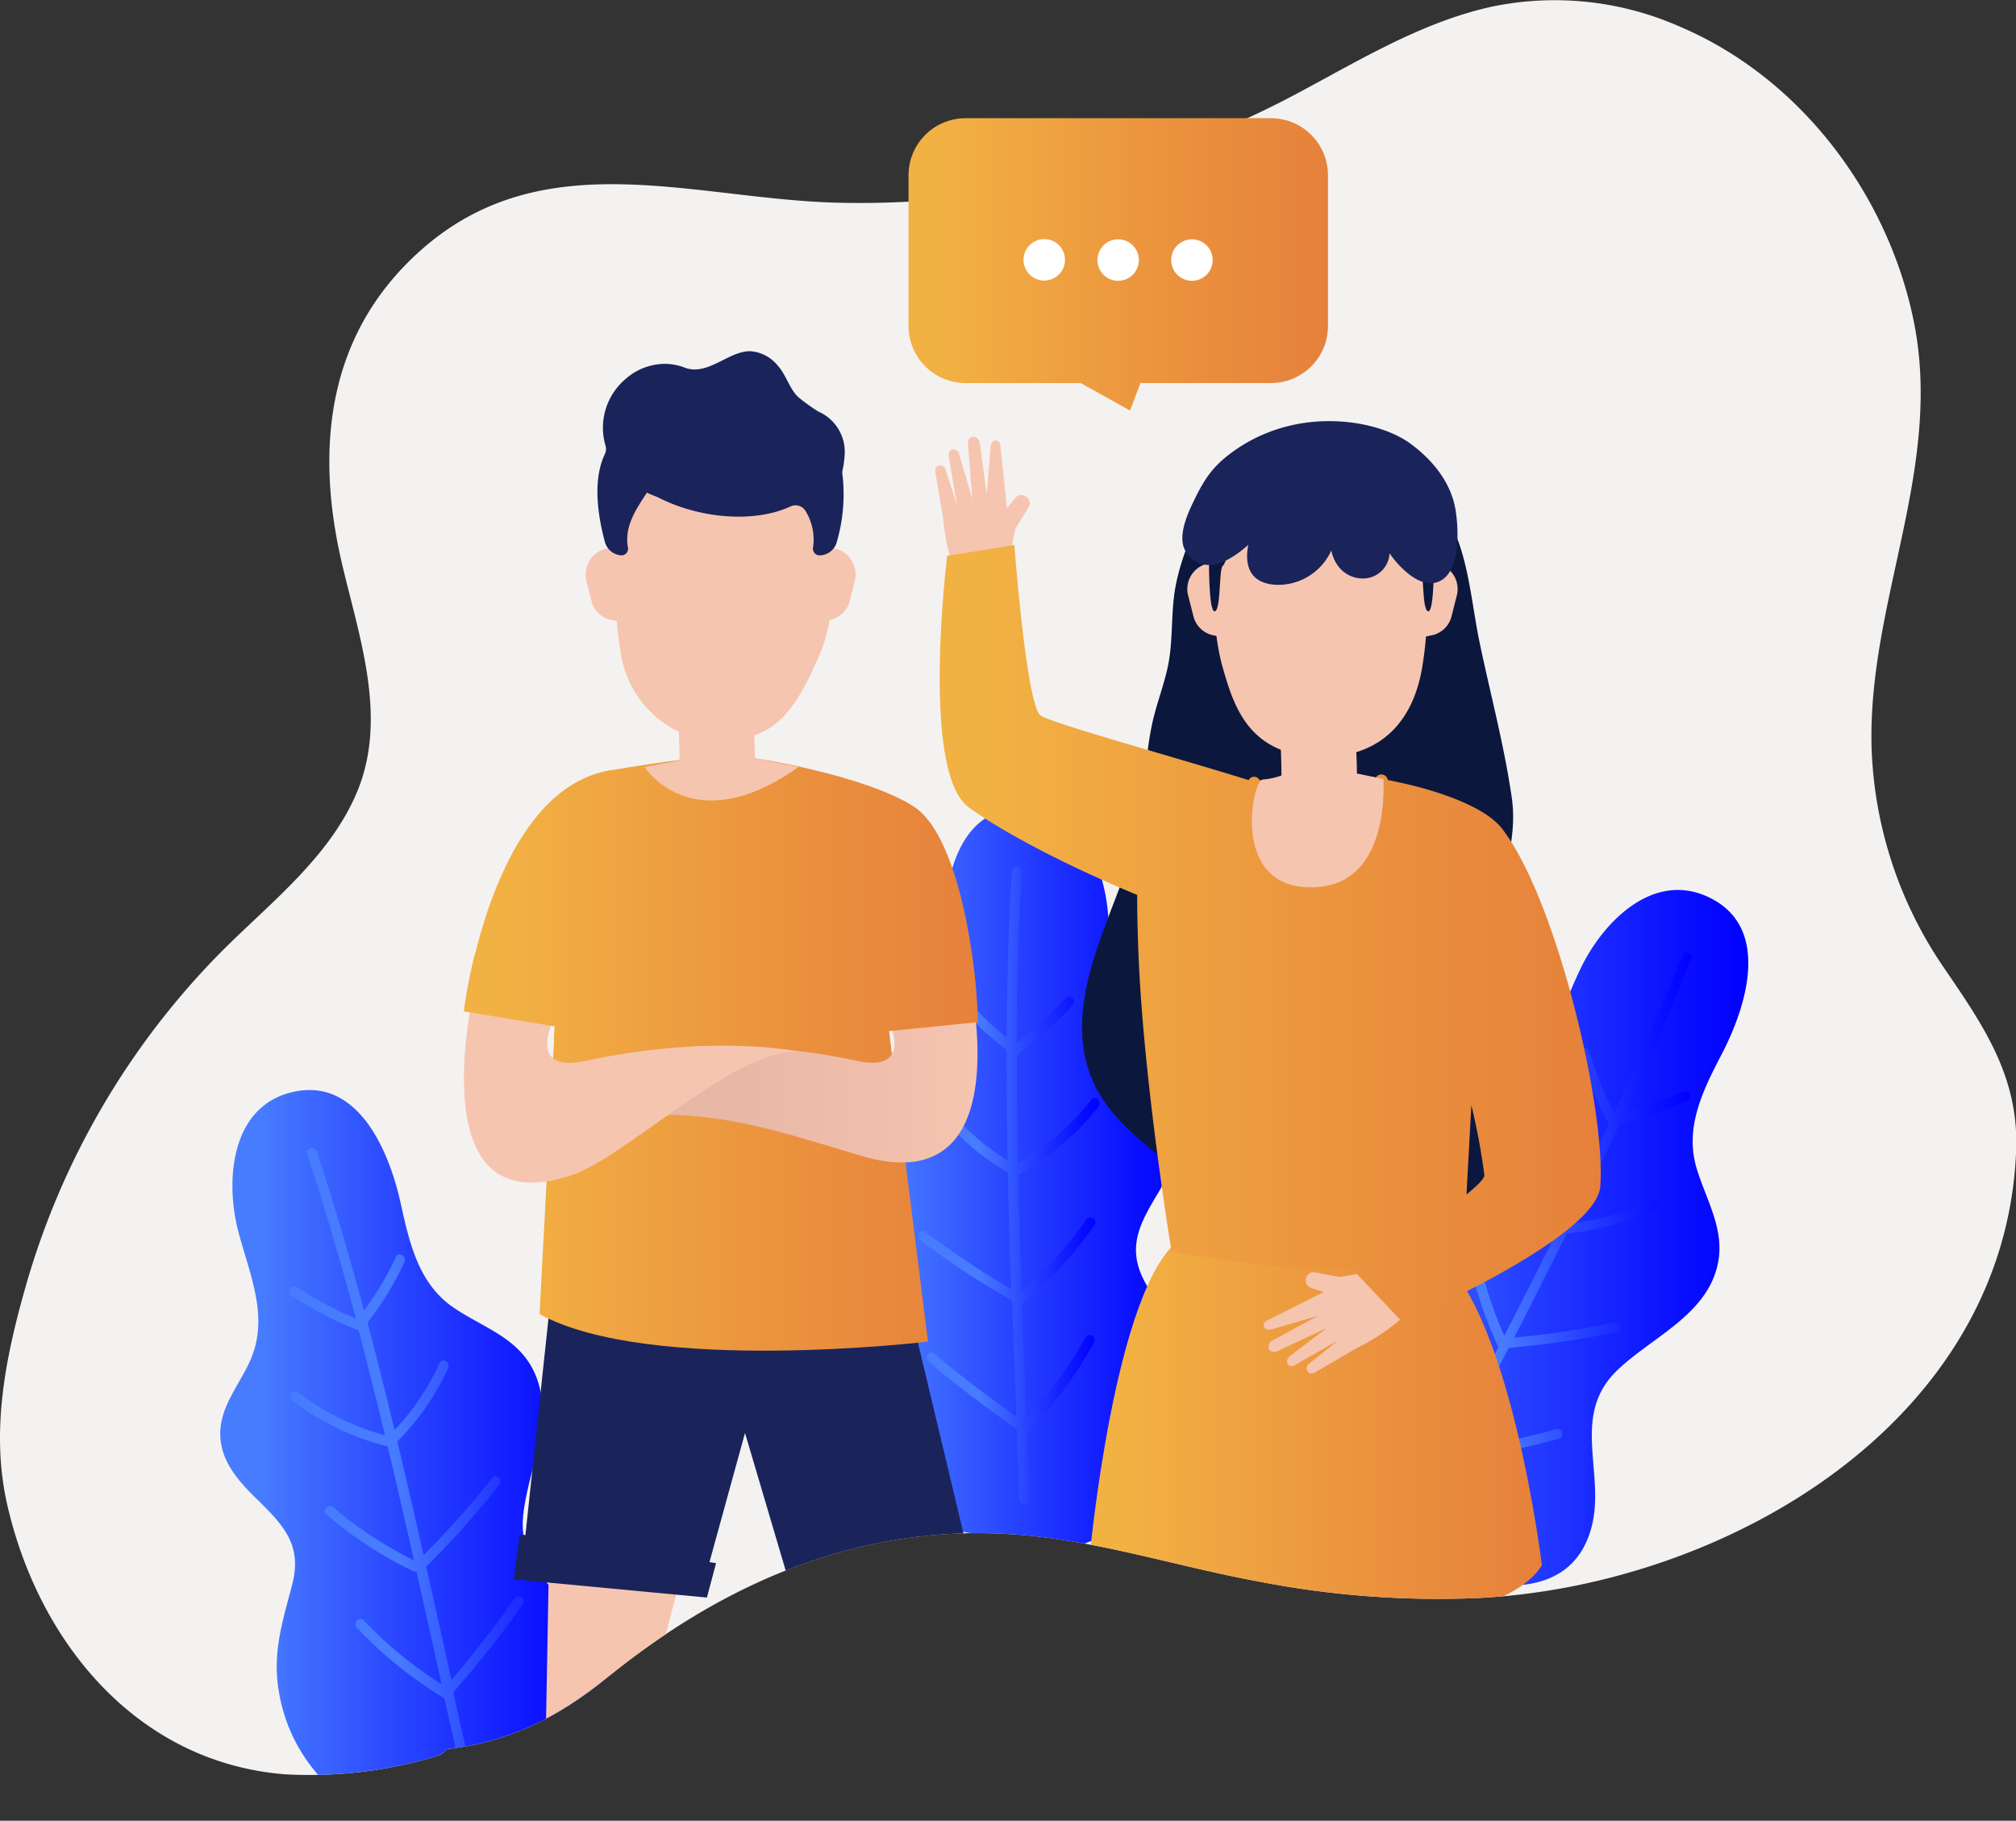 <svg xmlns="http://www.w3.org/2000/svg" xmlns:xlink="http://www.w3.org/1999/xlink" viewBox="0 0 252.96 228.44"><rect x="0" y="0" width="252.96" height="228.44" fill="#333333" stroke="none"/><defs><style>.cls-1{fill:none;}.cls-2{fill:#f4f2f1;}.cls-3{clip-path:url(#clip-path);}.cls-4{fill:url(#Безымянный_градиент_7);}.cls-5{fill:url(#Безымянный_градиент_105);}.cls-6{fill:url(#Безымянный_градиент_7-2);}.cls-7{fill:#ffb222;}.cls-8{fill:url(#Безымянный_градиент_105-2);}.cls-9{fill:url(#Безымянный_градиент_7-3);}.cls-10{fill:url(#Безымянный_градиент_105-3);}.cls-11{fill:#f6c5b0;}.cls-12{fill:#1a245a;}.cls-13{fill:url(#Безымянный_градиент_11);}.cls-14{fill:url(#Безымянный_градиент_109);}.cls-15{fill:url(#Безымянный_градиент_11-2);}.cls-16{fill:#0c173e;}.cls-17{fill:url(#Безымянный_градиент_11-3);}.cls-18{fill:url(#Безымянный_градиент_11-4);}.cls-19{fill:url(#Безымянный_градиент_11-5);}.cls-20{fill:#fff;}</style><clipPath id="clip-path"><path class="cls-1" d="M244,121.54a51.78,51.78,0,0,1-9.16-27.67c-.54-18.52,9.26-35.5,5.15-54.23C236.59,24,225.71,9.69,210.8,3.35A38.83,38.83,0,0,0,187.41.79c-8.76,1.87-16.51,6.59-24.32,10.76a116.48,116.48,0,0,1-58.47,13.87c-17.62-.55-36-7.35-51.09,5.35-12.35,10.43-14.12,25-10.62,39.94,2.17,9.29,5.8,19.39,1.86,28.73-3.43,8.12-10.83,13.8-16.9,19.87A97.76,97.76,0,0,0,3.16,161.62C.63,170.55-1.17,179.68.91,188.8c3.94,17.25,16.27,32.31,34.79,33.81a54.71,54.71,0,0,0,19-2.25,2.42,2.42,0,0,0,1.37-.9c7.58-.83,13.85-3.9,20-8.89,14.75-12,31.77-19.39,51.15-18.06,10.37.71,20.35,4,30.52,5.88a117.94,117.94,0,0,0,27.49,2.12c31-1.44,66.66-21.92,67.76-56.51C253.23,135,248.87,128.68,244,121.54Z"/></clipPath><linearGradient id="Безымянный_градиент_7" x1="27.67" y1="182.6" x2="76.83" y2="182.6" gradientUnits="userSpaceOnUse"><stop offset="0.1" stop-color="#487cff"/><stop offset="0.48" stop-color="#2742ff"/><stop offset="0.83" stop-color="#0b12ff"/><stop offset="1" stop-color="blue"/></linearGradient><linearGradient id="Безымянный_градиент_105" x1="36.64" y1="183.11" x2="75.74" y2="182.31" gradientUnits="userSpaceOnUse"><stop offset="0.33" stop-color="#487cff"/><stop offset="0.61" stop-color="#2742ff"/><stop offset="0.87" stop-color="#0b12ff"/><stop offset="1" stop-color="blue"/></linearGradient><linearGradient id="Безымянный_градиент_7-2" x1="162.2" y1="156.06" x2="219.37" y2="156.06" xlink:href="#Безымянный_градиент_7"/><linearGradient id="Безымянный_градиент_105-2" x1="176.77" y1="155.61" x2="212.3" y2="155.61" xlink:href="#Безымянный_градиент_105"/><linearGradient id="Безымянный_градиент_7-3" x1="107.51" y1="148.4" x2="148.9" y2="148.4" xlink:href="#Безымянный_градиент_7"/><linearGradient id="Безымянный_градиент_105-3" x1="115.24" y1="148.73" x2="137.95" y2="148.73" xlink:href="#Безымянный_градиент_105"/><linearGradient id="Безымянный_градиент_11" x1="58.2" y1="132.13" x2="122.65" y2="132.13" gradientUnits="userSpaceOnUse"><stop offset="0.08" stop-color="#f2b143"/><stop offset="0.6" stop-color="#eb933e"/><stop offset="1" stop-color="#e6813b"/></linearGradient><linearGradient id="Безымянный_градиент_109" x1="72.95" y1="133.65" x2="122.66" y2="133.65" gradientUnits="userSpaceOnUse"><stop offset="0.4" stop-color="#e8b7a6"/><stop offset="1" stop-color="#f6c5b0"/></linearGradient><linearGradient id="Безымянный_градиент_11-2" x1="58.2" y1="125.04" x2="122.65" y2="125.04" xlink:href="#Безымянный_градиент_11"/><linearGradient id="Безымянный_градиент_11-3" x1="136.7" y1="178.17" x2="193.47" y2="178.17" xlink:href="#Безымянный_градиент_11"/><linearGradient id="Безымянный_градиент_11-4" x1="117.91" y1="117.09" x2="200.87" y2="117.09" xlink:href="#Безымянный_градиент_11"/><linearGradient id="Безымянный_градиент_11-5" x1="113.96" y1="33.17" x2="166.63" y2="33.17" xlink:href="#Безымянный_градиент_11"/></defs><title>Ресурс 14</title><g id="Слой_2" data-name="Слой 2"><g id="OBJECTS"><path class="cls-2" d="M244,121.54a51.78,51.78,0,0,1-9.16-27.67c-.54-18.52,9.26-35.5,5.15-54.23C236.59,24,225.71,9.69,210.8,3.35A38.83,38.83,0,0,0,187.41.79c-8.76,1.87-16.51,6.59-24.32,10.76a116.48,116.48,0,0,1-58.47,13.87c-17.62-.55-36-7.35-51.09,5.35-12.35,10.43-14.12,25-10.62,39.94,2.17,9.29,5.8,19.39,1.86,28.73-3.43,8.12-10.83,13.8-16.9,19.87A97.76,97.76,0,0,0,3.16,161.62C.63,170.55-1.17,179.68.91,188.8c3.94,17.25,16.27,32.31,34.79,33.81a54.71,54.71,0,0,0,19-2.25,2.42,2.42,0,0,0,1.37-.9c7.58-.83,13.85-3.9,20-8.89,14.75-12,31.77-19.39,51.15-18.06,10.37.71,20.35,4,30.52,5.88a117.94,117.94,0,0,0,27.49,2.12c31-1.44,66.66-21.92,67.76-56.51C253.23,135,248.87,128.68,244,121.54Z"/><g class="cls-3"><path class="cls-4" d="M36.45,137.08C29,139,28.31,148,29.81,154.15,31,158.93,33.36,164,32,169c-1.08,4.07-4.79,7.16-4.32,11.67.31,3,2.39,5.31,4.48,7.35,3.34,3.27,5.82,5.78,4.5,10.8-1.17,4.48-2.47,8.44-1.71,13.15a20.92,20.92,0,0,0,5,10.75c6.81,7.52,17.27,6.27,26.14,3.92,1.73-.46,1.24-2.67-.14-3.15,6.29-2.86,13.28-7.94,10.09-15.72C73.25,201,64.73,198.42,65.66,190c.67-6,4.32-12.71,1-18.57-2.11-3.72-6.22-5-9.6-7.27-4.55-3-5.69-8.25-6.8-13.26C48.84,144.5,44.91,134.89,36.45,137.08Z"/><path class="cls-5" d="M65.63,201.2c.45-.67-.63-1.3-1.08-.63-2.43,3.56-5.16,6.89-7.89,10.22-1.06-4.74-2.11-9.49-3.18-14.23a108.84,108.84,0,0,0,9.17-10.26c.49-.62-.39-1.51-.88-.88a108.64,108.64,0,0,1-8.62,9.69c-1.07-4.76-2.16-9.52-3.3-14.26a30.79,30.79,0,0,0,6.38-9.21c.32-.72-.75-1.36-1.08-.63a30,30,0,0,1-5.64,8.41c-1.09-4.51-2.21-9-3.4-13.49a38.48,38.48,0,0,0,4.64-7.59c.33-.73-.75-1.36-1.08-.63a36.72,36.72,0,0,1-4,6.7c-1.8-6.7-3.75-13.36-5.91-19.95-.25-.76-1.46-.44-1.21.33,2.24,6.81,4.24,13.7,6.1,20.64a42.61,42.61,0,0,1-7.39-3.94c-.68-.44-1.3.64-.64,1.08A44.47,44.47,0,0,0,45,166.93h0q1.72,6.56,3.31,13.16a31.41,31.41,0,0,1-10.93-5.4c-.64-.48-1.26.6-.63,1.08a32.33,32.33,0,0,0,11.89,5.7q1.7,7.14,3.3,14.29a47.86,47.86,0,0,1-10.1-6.63c-.61-.52-1.49.36-.88.88a49.15,49.15,0,0,0,11,7.17.53.53,0,0,0,.3,0c1.06,4.72,2.1,9.43,3.16,14.14a50.8,50.8,0,0,1-9.77-8c-.56-.58-1.44.3-.89.89a52.82,52.82,0,0,0,11,8.87q.91,4.08,1.84,8.14c.18.78,1.39.45,1.21-.33-.64-2.76-1.26-5.53-1.88-8.3a.64.64,0,0,1,0-.07l0-.22C60,208.7,63,205.08,65.63,201.2Z"/><path class="cls-6" d="M214.38,112.56c-7-3.31-13.24,3.16-16,8.85-2.17,4.42-3.59,9.84-7.8,12.82-3.44,2.43-8.27,2.43-10.8,6.18-1.7,2.54-1.56,5.62-1.27,8.52.47,4.65.77,8.17-3.45,11.18-3.78,2.69-7.31,4.9-9.75,9a21,21,0,0,0-3.06,11.43c.41,10.15,9.24,15.89,17.56,19.77,1.62.75,2.66-1.26,1.91-2.52,6.66,1.84,15.28,2.41,17.81-5.6,2.22-7-2.69-14.42,3.41-20.28,4.37-4.2,11.46-7,12.66-13.62.76-4.21-1.56-7.84-2.72-11.73-1.56-5.23.92-10,3.28-14.54C219.15,126.19,222.28,116.29,214.38,112.56Z"/><path class="cls-7" d="M181.89,183.3a52.41,52.41,0,0,1-2.83-13.85c-.05-.8-1.3-.8-1.25,0a53.68,53.68,0,0,0,2.88,14.18c.26.76,1.47.43,1.2-.33Z"/><path class="cls-7" d="M196.55,154a31.66,31.66,0,0,1-5.47-11.88c-.18-.78-1.38-.45-1.2.34a32.31,32.31,0,0,0,5.59,12.17c.47.64,1.56,0,1.08-.63Z"/><path class="cls-8" d="M211.05,119.93c-2.64,6.64-5.5,13.18-8.5,19.67a43.13,43.13,0,0,1-3.15-7.72.63.63,0,0,0-1.21.34,45.18,45.18,0,0,0,3.64,8.71l.06.08q-3,6.31-6.07,12.58a.65.65,0,0,0-.44.91q-3.27,6.57-6.63,13.09a48.4,48.4,0,0,1-3.53-11.67c-.13-.79-1.34-.46-1.2.33a49.79,49.79,0,0,0,3.89,12.55.76.76,0,0,0,.13.17q-3.47,6.74-6.93,13.46a.52.52,0,0,0-.3.57q-2,3.88-4,7.77c-.36.71.72,1.35,1.08.63q2-3.94,4-7.89c4.6-.89,9.2-1.74,13.71-3a.62.62,0,0,0-.33-1.2c-4.17,1.18-8.41,2-12.66,2.81,2.22-4.32,4.46-8.64,6.68-13a113.41,113.41,0,0,0,13.72-2c.79-.17.45-1.38-.33-1.21A109.33,109.33,0,0,1,190,167.82q3.34-6.52,6.61-13.07a31.73,31.73,0,0,0,10.89-3c.73-.35.09-1.43-.63-1.08a29.56,29.56,0,0,1-9.61,2.79q3.08-6.23,6-12.53a37.85,37.85,0,0,0,8.53-2.91c.73-.35.1-1.43-.63-1.08a36,36,0,0,1-7.24,2.56c2.93-6.33,5.71-12.73,8.28-19.21C212.55,119.52,211.34,119.19,211.05,119.93Z"/><path class="cls-9" d="M128.36,101.34c7.73,0,10.64,8.48,10.75,14.82.09,4.92-.93,10.44,1.62,14.92,2.08,3.66,6.45,5.71,7.14,10.18.47,3-1,5.75-2.46,8.26-2.41,4-4.17,7.06-1.62,11.58,2.27,4,4.53,7.54,5,12.29A20.83,20.83,0,0,1,146.7,185c-4.68,9-15.12,10.45-24.29,10.43-1.79,0-1.88-2.26-.67-3.08-6.8-1.16-14.85-4.31-13.74-12.64,1-7.28,8.57-11.91,5.54-19.81-2.18-5.66-7.41-11.2-5.68-17.71,1.1-4.13,4.74-6.44,7.44-9.46,3.63-4.07,3.41-9.43,3.21-14.55C118.26,111.65,119.62,101.36,128.36,101.34Z"/><path class="cls-10" d="M137.81,138.86c.48-.63-.39-1.52-.89-.88a31.37,31.37,0,0,1-9.19,8q-.15-6.78-.14-13.56l0,0a44.31,44.31,0,0,0,7-6.33c.53-.6-.35-1.49-.88-.89a42.93,42.93,0,0,1-6.15,5.68c0-7.18.22-14.35.65-21.52.05-.8-1.2-.8-1.25,0-.42,6.93-.61,13.86-.65,20.8a35.88,35.88,0,0,1-5.54-5.48c-.51-.62-1.39.27-.88.88a36.7,36.7,0,0,0,6.41,6.17q0,6.93.13,13.87a30,30,0,0,1-7.59-6.66c-.5-.63-1.38.26-.88.88a30.77,30.77,0,0,0,8.5,7.29q.16,7.32.43,14.63a106.44,106.44,0,0,1-10.79-7.19c-.64-.48-1.27.6-.63,1.08A106.85,106.85,0,0,0,127,163.18c.17,4.87.36,9.72.54,14.58-3.49-2.53-7-5.06-10.23-7.89-.61-.53-1.49.36-.89.88,3.55,3.09,7.37,5.83,11.17,8.59v.3c.11,2.83.2,5.67.29,8.5,0,.81,1.28.81,1.25,0-.08-2.77-.18-5.55-.28-8.33a52.71,52.71,0,0,0,8.43-11.38c.39-.71-.69-1.34-1.08-.63A51.83,51.83,0,0,1,128.78,178c-.18-4.82-.37-9.65-.54-14.48a.65.65,0,0,0,.28-.13,49.13,49.13,0,0,0,8.83-9.72c.46-.66-.62-1.29-1.08-.63a47.52,47.52,0,0,1-8.08,9q-.25-7.32-.43-14.65A32.22,32.22,0,0,0,137.81,138.86Z"/></g><g class="cls-3"><polygon class="cls-11" points="68.94 192.59 68.41 221.7 79 222.5 86.49 193.74 68.94 192.59"/><path class="cls-11" d="M80.35,71.68a3.76,3.76,0,0,0-.48-.59,3.3,3.3,0,0,0-4-2.21,3.34,3.34,0,0,0-2.29,4l.66,2.6A3.22,3.22,0,0,0,77,77.84a2.4,2.4,0,0,0,.92.14,3.34,3.34,0,0,0,3.27-3.27A5.3,5.3,0,0,0,80.35,71.68Z"/><path class="cls-11" d="M100.49,71.68a3.83,3.83,0,0,1,.49-.59,3.3,3.3,0,0,1,4-2.21,3.35,3.35,0,0,1,2.28,4l-.66,2.6a3.2,3.2,0,0,1-2.72,2.33A2.43,2.43,0,0,1,103,78a3.35,3.35,0,0,1-3.28-3.27A5.46,5.46,0,0,1,100.49,71.68Z"/><path class="cls-12" d="M69.52,158.83,65.6,195.69l22.81,2.53,5.07-18.43L99,198.45l22.35-4.14-6.92-29S72.52,165.05,69.52,158.83Z"/><path class="cls-11" d="M101.41,57.83a48.21,48.21,0,0,0-11-1.14h0a48.35,48.35,0,0,0-11,1.14c-1.85,3.25-3.06,15.35-1.52,24.08A13.16,13.16,0,0,0,90.42,93.13h0c5.72-.65,8.64-1.91,12.51-11.22C106.34,73.72,103.26,61.08,101.41,57.83Z"/><path class="cls-13" d="M77.33,96.53s11.19-1.9,14.48-1.73,17,2.6,22.87,6.41,8,20.84,8,27.08l-11.3-.33,5.06,40.37s-34.88,4.16-48.74-3.46l2-37.75-11.46-.23S61.57,98.27,77.33,96.53Z"/><path class="cls-11" d="M94.73,95.14c0-1.8-.22-9.22-1.77-12.32-1.78-3.56-8.14,3.4-8.14,3.4s.44,5,.44,9.18l0,0-4.7.9.37,0s6,9.36,19.28-.08Z"/><path class="cls-12" d="M106,56.63a5.53,5.53,0,0,0-3.33-5,23.28,23.28,0,0,1-2.58-1.87C99,48.63,98.62,47,97.58,45.86a4.85,4.85,0,0,0-3.25-1.78c-2.77-.24-5.54,3.26-8.52,2a7.28,7.28,0,0,0-2.22-.43,7.55,7.55,0,0,0-5.21,2A8,8,0,0,0,76,56,1.47,1.47,0,0,1,75.88,57c-1.48,3.15-.94,7.39,0,10.93A2.29,2.29,0,0,0,78,69.68h0a.83.83,0,0,0,.79-1c-.47-2.62,1-4.75,2.38-6.87a14.07,14.07,0,0,0,1.32.55c5,2.62,12,3.37,16.73,1.17a1.46,1.46,0,0,1,1.9.66,6.83,6.83,0,0,1,.9,4.49.83.83,0,0,0,.79,1h0A2.27,2.27,0,0,0,105,68a21.51,21.51,0,0,0,.71-8.46,1.29,1.29,0,0,1,0-.48A12.48,12.48,0,0,0,106,56.63Z"/><path class="cls-14" d="M121.36,121.43S128.81,151.21,108,145c-12.45-3.72-19.6-6.34-33.85-4.59-5.87.72,11.3-8.1,7-7.86,0,0,10.25-2.93,26.37.55,7.09,1.52,4.75-4.64,2.13-8.52"/><path class="cls-11" d="M60.11,121.32s-8.86,33.05,11.68,26.1c6.82-2.31,20.55-15.91,28.41-15.48,0,0-10.71-2.3-26.83,1.18-7.09,1.52-4.75-4.64-2.13-8.52"/><path class="cls-15" d="M121.94,119.69H59.59a65.1,65.1,0,0,0-1.39,7.2l11.41,1.89-.13,1.61h42.17l-.28-1,11.28-1.14A66.08,66.08,0,0,0,121.94,119.69Z"/><path class="cls-16" d="M155.26,60.24c-2.32,1.57-6.57,10.64-6.95,13.41s-.2,5.6-.62,8.37c-.52,3.43-2,6.65-2.56,10.06-.46,2.61-.42,5.28-.72,7.91-1,8.93-6.07,17-7.44,25.85a18,18,0,0,0,.32,8c2.66,8.66,13.68,12.13,17.49,20.34.82,1.77,1.28,3.72,2.36,5.34,1.55,2.34,4.21,3.71,6.89,4.54,2.95.91,6.36,1.22,8.95-.46a13.15,13.15,0,0,0,3-2.94c5.55-6.81,11.1-13.78,14.53-21.86a18,18,0,0,0,1.75-7.31c-.13-6.37-5.71-12.06-4.57-18.33.24-1.3.76-2.52,1.11-3.8,1.21-4.46.25-9.19-.72-13.72L182.8,71.12a19.37,19.37,0,0,0-2.15-6.33c-2.24-3.57-6.64-5.31-10.84-5.43s-8.32,1.12-12.35,2.36"/><path class="cls-16" d="M154.68,59.66c-3.61,3.17-6.34,9.31-7.19,14-.62,3.4-.24,6.77-1,10.19-.53,2.37-1.43,4.64-1.93,7-1.09,5.14-.87,10.38-2.35,15.48-2.56,8.78-8.88,19.06-5.44,28.43,2.53,6.88,9.65,10.21,14.28,15.42,2.8,3.15,3.42,7.38,6,10.53,2.27,2.75,6,4.24,9.47,4.7,8,1.05,12-6.5,16.23-12.15,4.7-6.34,11.41-15.35,10.05-23.8-.79-5-4.52-9.32-4.51-14.46,0-5.3,2.21-9.49,1.39-15-.94-6.46-2.66-12.88-4-19.27-1.16-5.42-1.46-12.47-4.88-17-5.62-7.5-16-5-23.56-2.73-1,.31-.58,1.89.43,1.58,5.86-1.78,12.91-4,18.67-.61,6.09,3.53,6.41,13,7.76,19.24,1.21,5.64,2.59,11.29,3.62,17a26.35,26.35,0,0,1,0,12,19.87,19.87,0,0,0-1,4.94c0,4,2.26,7.42,3.49,11.09,2.24,6.69,0,12.19-3.34,18.13a105,105,0,0,1-9.39,13.27c-3.1,3.87-4.82,6.93-11.39,6.21-3.94-.43-6.51-2.62-8.52-5.73-1.79-2.76-2.63-5.8-4.79-8.36-2.46-2.91-5.61-5.1-8.43-7.63-10.21-9.15-5.86-19.72-1.95-30.95a54.42,54.42,0,0,0,3-13c.52-5.47,2.22-10.4,3.08-15.77,1.2-7.48,1-15.87,7.35-21.42.8-.7-.36-1.85-1.15-1.16Z"/><path class="cls-11" d="M128.78,62.32a1,1,0,0,0-1.42.19l-1,1.25L125.53,56s0-.69-.55-.75-.68.71-.68.71L123.81,62l-.88-6.5s-.19-.78-.9-.68-.56,1-.56,1l.52,6.72-1.66-5.63s-.26-.69-.86-.51-.41.95-.41.95l1,6-1.45-4.58a.71.71,0,0,0-.93-.3c-.41.15-.32.76-.32.76l1,5.89h0a25.22,25.22,0,0,0,1.07,5.51l1,3.29L127,71.56a15.61,15.61,0,0,1,.39-5.14c.06-.2,1.05-1.74,1.65-2.73A1,1,0,0,0,128.78,62.32Z"/><path class="cls-17" d="M148.06,155.5c-8.22,5.85-11.36,40-11.36,40s19.3,5.35,26.28,6.39c25.93,3.88,30.49-5.52,30.49-5.52s-4.05-33.3-13.85-39.52C174.61,153.63,152.89,152.05,148.06,155.5Z"/><path class="cls-11" d="M155.88,73.59a3,3,0,0,0-.48-.59,3.27,3.27,0,0,0-6.29,1.81l.66,2.6a3.23,3.23,0,0,0,2.72,2.34,2.65,2.65,0,0,0,.93.13,3.34,3.34,0,0,0,3.27-3.27A5.29,5.29,0,0,0,155.88,73.59Z"/><path class="cls-11" d="M176,73.59a3.44,3.44,0,0,1,.48-.59,3.27,3.27,0,0,1,6.29,1.81l-.66,2.6a3.21,3.21,0,0,1-2.72,2.34,2.63,2.63,0,0,1-.92.13,3.35,3.35,0,0,1-3.28-3.27A5.29,5.29,0,0,1,176,73.59Z"/><path class="cls-11" d="M176.94,59.73a48.21,48.21,0,0,0-11-1.14h0a48.31,48.31,0,0,0-11,1.14C153.11,63,151,75.28,153.44,83.81,154.91,89,156.9,94.88,165.94,95h0c9-.15,11.71-6.52,12.5-11.22C179.94,75.07,178.79,63,176.94,59.73Z"/><path class="cls-16" d="M151.7,69.77s-.09,7.08.72,6.93.5-5.23,1-5.69.7-2.2.7-2.2Z"/><path class="cls-16" d="M179.92,69.77s.09,7.08-.72,6.93-.5-5.23-1-5.69-.7-2.2-.7-2.2Z"/><path class="cls-12" d="M182.71,64.49c-.42-3.69-2.81-6.68-5.75-8.84-4.15-3.06-14.63-4.92-22.82,1.44-2.34,1.81-3.31,3.57-4.59,6.27-.74,1.58-1.87,4.33-.66,6,2.1,2.84,5.22,1.25,7.74-1-.47,2.44.08,4.71,3.24,5a7.32,7.32,0,0,0,7.18-4.3,5,5,0,0,0,.55,1.49,3.86,3.86,0,0,0,3.87,2,3.33,3.33,0,0,0,2.89-3.15c.09.13.16.26.25.38,1.28,1.72,4,4.41,6.29,3S183,66.63,182.71,64.49Z"/><path class="cls-11" d="M163.88,160.35a1,1,0,0,0,.68,1.26l1.52.49-7,3.54s-.65.25-.51.78.91.39.91.39l5.86-1.7-5.78,3.13a.85.85,0,0,0-.31,1.08c.3.53,1.12.17,1.12.17l6.1-2.86-4.67,3.55s-.56.48-.18,1,1,0,1,0l5.29-3-3.77,3a.7.7,0,0,0,.05,1c.28.34.83,0,.83,0l5.13-3h0a25.05,25.05,0,0,0,4.78-3l2.71-2.12-4.52-5.31a15.57,15.57,0,0,1-5,1.45c-.21,0-2-.36-3.14-.57A1,1,0,0,0,163.88,160.35Z"/><path class="cls-18" d="M188.5,104c-2.94-3.87-12.88-5.82-12.88-5.82s-.71-.16-1.49-.32a.81.81,0,0,0-1.49-.31l-.52-.1s0,4-5.21,4.92c-2.25-1.23-4.13-2.24-5.16-2.71a34.93,34.93,0,0,0-3.31-1.21,4.38,4.38,0,0,1-.18-.57l-.22,0a.76.76,0,0,0-1.36,0c-8.73-2.74-24.74-7.12-26.13-8.13-1.76-1.29-3.27-21.37-3.27-21.37l-8.43,1.35s-3.38,27.09,2.69,31.55c4.22,3.1,12.39,7.39,21.15,11,0,3.9.15,8.42.48,13.06C144.27,140.54,147,157,147,157s12.67,2.48,21.07,2l3.19-.2-1.23.8,5.9,6.24s24.4-10.43,24.87-17C201.51,139.2,195.39,113,188.5,104Zm-2.25,43.46c0,.43-.91,1.32-2.24,2.41.17-3.18.39-7.07.61-11.21A81,81,0,0,1,186.25,147.43Z"/><path class="cls-11" d="M173.6,97.74l-3.34-.69c0-1.81-.22-9.22-1.77-12.33-1.78-3.55-8.14,3.4-8.14,3.4s.44,5,.44,9.18l0,0a8.94,8.94,0,0,1-2.33.5c-1.3,0-4,13,5.39,13.51C174.69,111.9,173.53,98,173.6,97.74Z"/><polygon class="cls-12" points="65.23 192.5 89.85 196.12 88.7 200.44 64.44 198.15 65.23 192.5"/></g><path class="cls-19" d="M159.47,14.83H121.12A7.16,7.16,0,0,0,114,22V40.9a7.16,7.16,0,0,0,7.16,7.16H135.6l6.19,3.45,1.31-3.45h16.37a7.16,7.16,0,0,0,7.16-7.16V22A7.16,7.16,0,0,0,159.47,14.83Z"/><path class="cls-20" d="M133.63,32.63A2.6,2.6,0,1,1,131,30,2.6,2.6,0,0,1,133.63,32.63Z"/><path class="cls-20" d="M142.9,32.63a2.6,2.6,0,1,1-2.6-2.6A2.6,2.6,0,0,1,142.9,32.63Z"/><path class="cls-20" d="M152.16,32.63a2.6,2.6,0,1,1-2.6-2.6A2.59,2.59,0,0,1,152.16,32.63Z"/></g></g></svg>